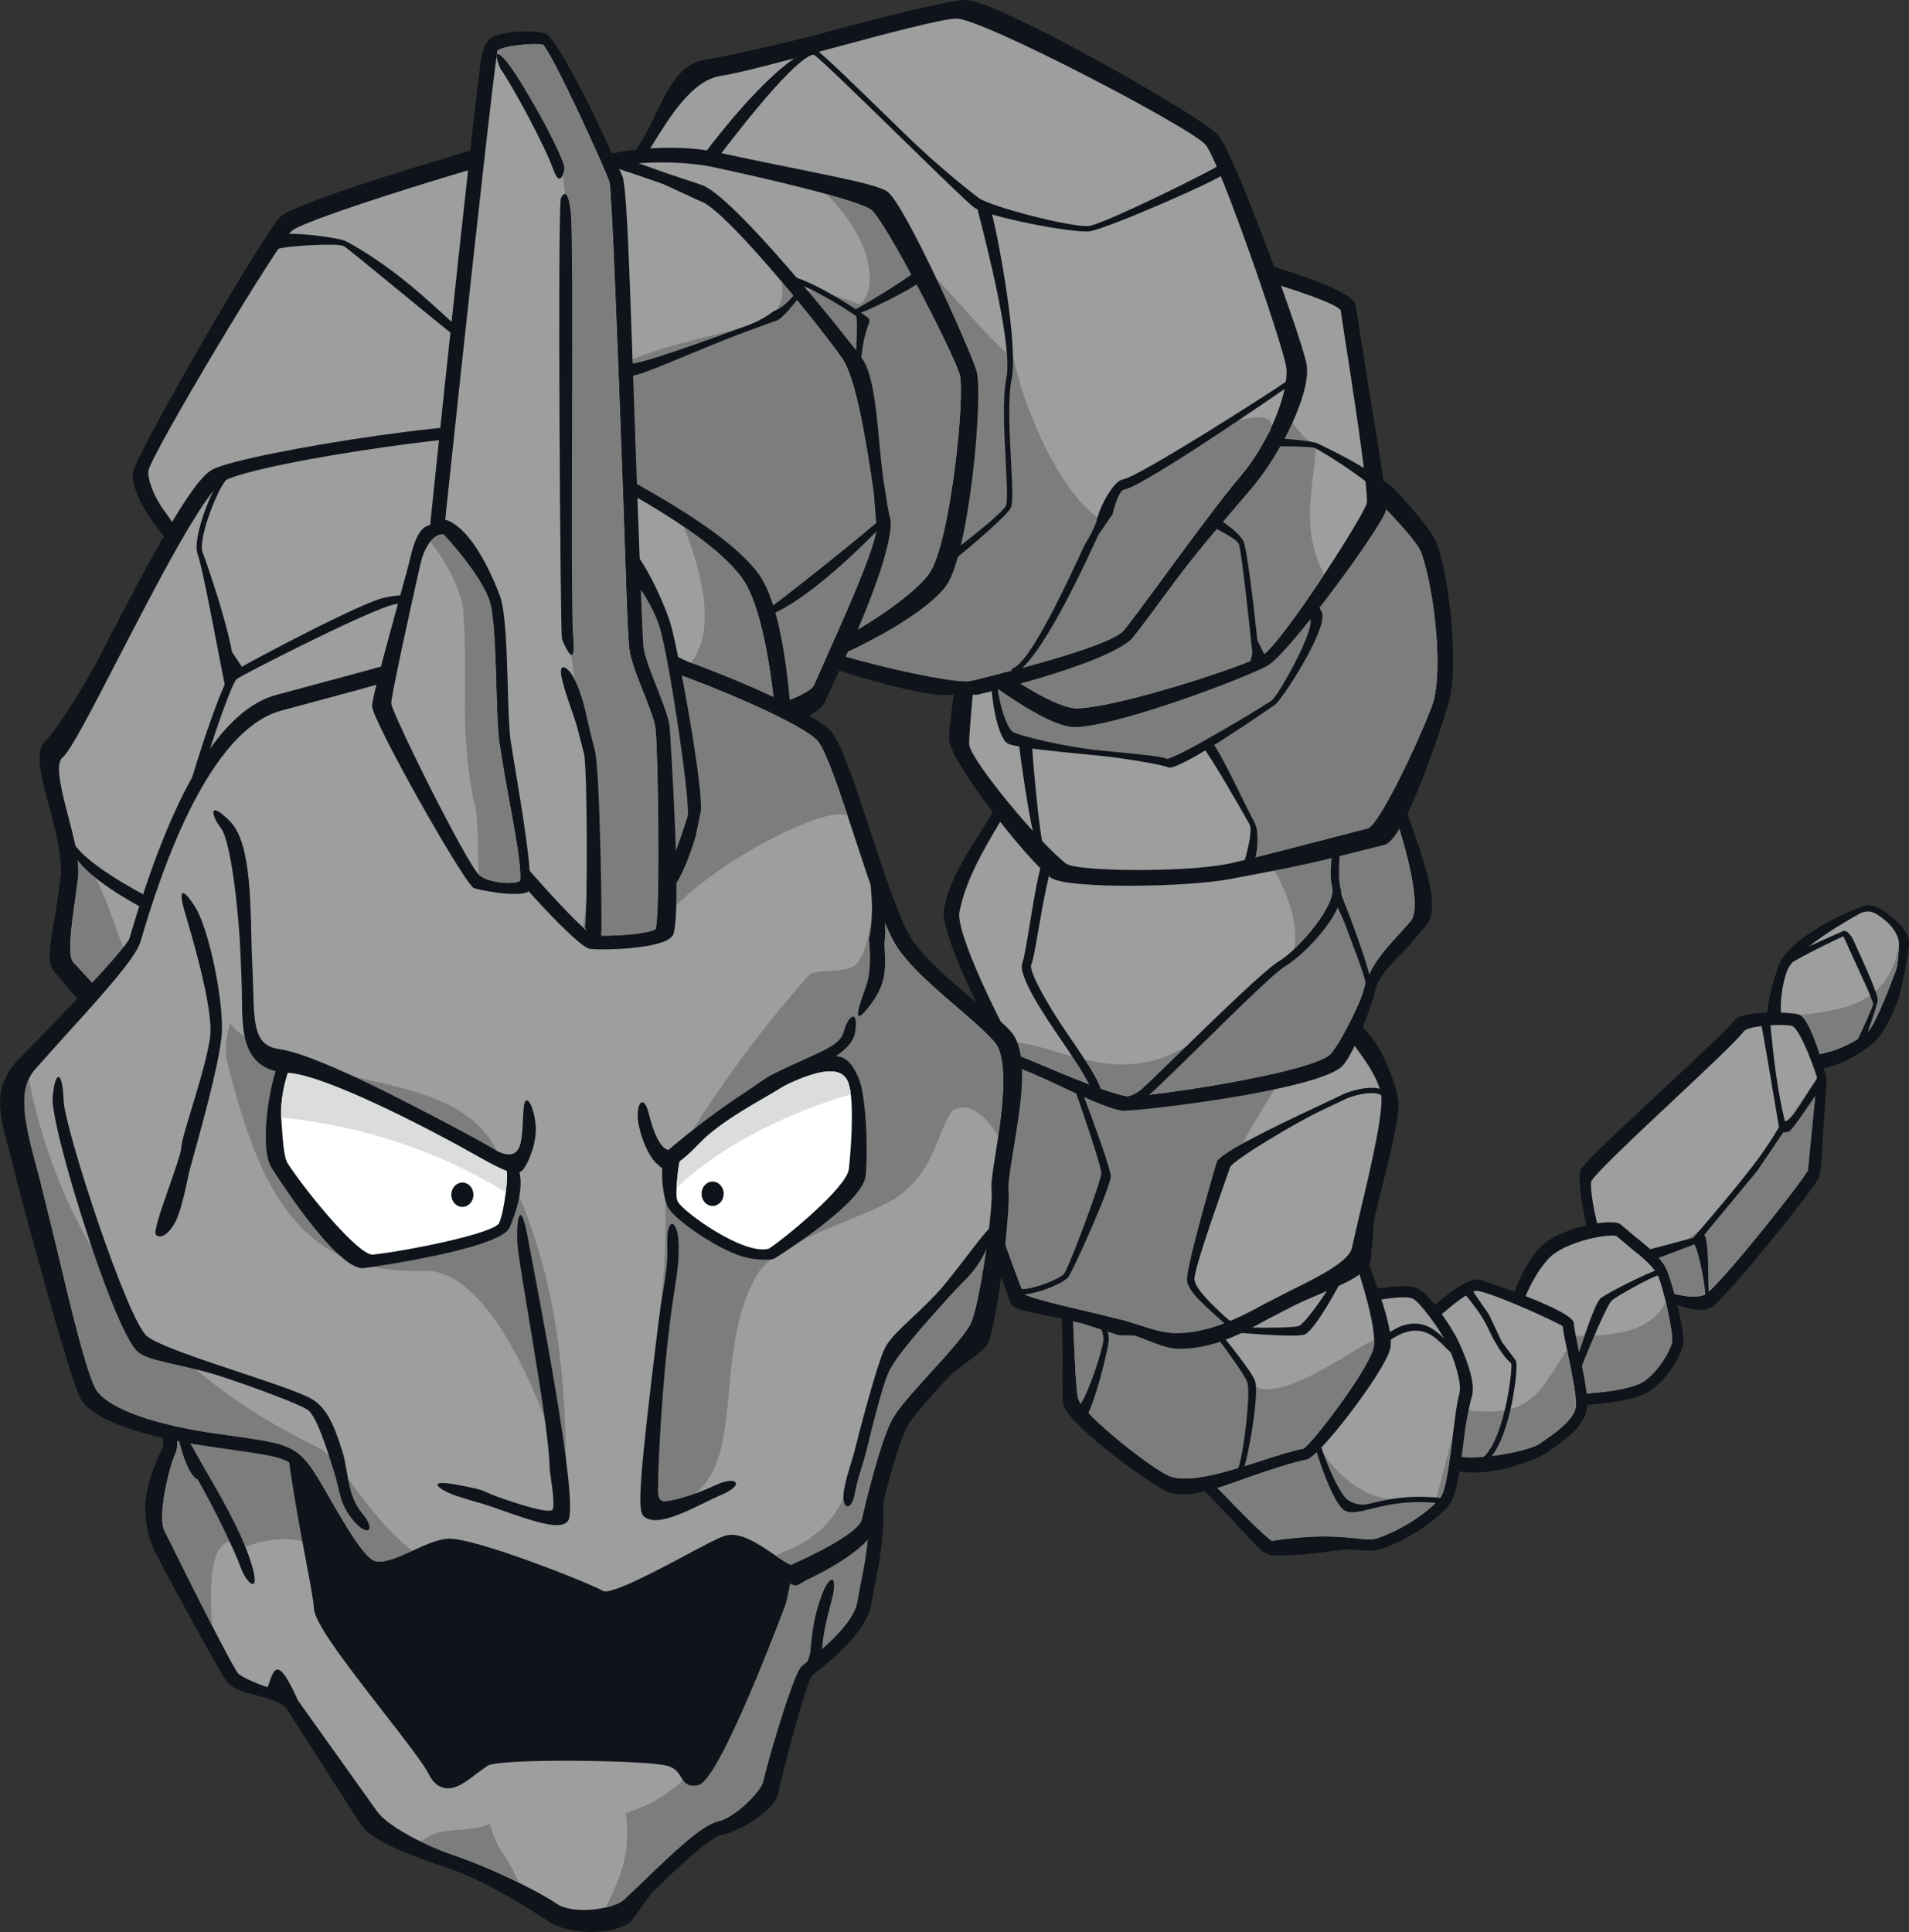 <?xml version="1.0" encoding="UTF-8"?>
<!-- Created with Inkscape (http://www.inkscape.org/) -->
<svg version="1.1" viewBox="0 0 137.5 139.15" xmlns="http://www.w3.org/2000/svg">
 <rect x="0" y="0" width="137.5" height="139.15" fill="#333333" stroke="none"/>
 <g transform="translate(-51.105 -49.057)">
  <g transform="matrix(.868 .147 .147 -.868 185.38 114.29)">
   <path d="m0 0c-1.744-1.002-5.71-3.704-6.108-6.137-0.351-2.144-0.674-5.337 0.952-6.774 0.455-0.402 2.33-1.11 3.075-1.029 1.826 0.198 4.016 2.075 4.794 3.141 0.611 0.84 1.086 2.434 1.328 3.757 0 0 0.261 2.81 0.093 4.542-0.089 0.929-1.06 1.617-2.187 2.199-0.6 0.31-1.47 0.575-1.947 0.301" fill="#0f141b"/>
  </g>
  <g transform="matrix(.868 .147 .147 -.868 181.34 125.03)">
   <path d="m0 0c-0.589-0.064-1.06 0.055-1.397 0.354-1.408 1.244-1.803 3.987-1.464 6.054 0.332 2.026 5.167 5.742 5.167 5.742 0.678 0.434 1.16 0.232 1.88-0.139 0.745-0.385 1.571-1.109 1.656-1.99 0.166-1.712 0.158-1.747-0.044-2.633 0 0-0.734-3.922-1.274-4.663-0.704-0.966-2.867-2.544-4.524-2.725" fill="#9e9e9f"/>
  </g>
  <g transform="matrix(.868 .147 .147 -.868 179.42 122.33)">
   <path d="m0 0c0.252-0.928 0.662-1.758 1.273-2.298 0.338-0.299 0.809-0.418 1.398-0.353 1.657 0.18 3.82 1.759 4.524 2.725 0.54 0.74 1.274 4.662 1.274 4.662 0.202 0.887 0.21 0.921 0.044 2.634-3e-3 0.033-0.015 0.065-0.02 0.098-0.041-5.391-4.071-6.149-8.493-7.468" fill="#7d7d7d"/>
  </g>
  <g transform="matrix(.868 .147 .147 -.868 183.85 116.12)">
   <path d="m0 0c-0.319-0.231-3.046-1.955-4.138-2.903l0.352-0.404c0.905 0.786 3.154 2.427 3.89 2.895 1.499-2.242 3.274-4.726 3.333-5.079-0.012-0.307-0.552-2.332-0.818-3.248l0.653 0.392c0.071 0.24 0.46 2.672 0.477 3.172 0.018 0.494-1.596 2.819-2.846 4.68 0 0-0.584 0.726-0.903 0.495" fill="#0f141b"/>
  </g>
  <g transform="matrix(.868 .147 .147 -.868 176.05 122.52)">
   <path d="m0 0c-0.387-0.762-2.346-3.292-4.456-6.073-2.711-3.572-5.592-7.238-5.926-8.099-0.258-0.664 1.459-5.977 2.928-7.13 0.309-0.243 1.815-0.623 3.101-1.225l0.864-0.41c1.027-0.519 4.648-1.586 5.62-0.484 1.301 1.478 6.134 10.074 6.832 11.841l0.013 0.737-0.734 7.298s-2.017 4.647-3.124 4.858c-0.628 0.122-4.675-0.441-5.118-1.313" fill="#0f141b"/>
  </g>
  <g transform="matrix(.868 .147 .147 -.868 169.92 141.53)">
   <path d="m0 0-0.879 0.417c-0.858 0.402-2.295 1.074-2.581 1.299-1.372 1.077-2.742 5.3-2.647 5.784 0.302 0.777 3.079 4.435 5.527 7.663 2.224 2.928 4.323 5.695 4.731 6.5 0.28 0.549 3.292 1.193 3.835 1.088 0.565-0.108 2.021-2.463 2.696-3.799 7e-3 -0.11 0.523-7.521 0.532-7.648-0.731-1.791-5.245-9.892-6.472-11.284-0.717-0.815-3.741-0.525-4.742-0.02" fill="#9e9e9f"/>
  </g>
  <g transform="matrix(.868 .147 .147 -.868 167.99 140.17)">
   <path d="m0 0c0.513-0.252 1.106-0.531 1.549-0.738l0.879-0.417c1.001-0.505 4.025-0.795 4.742 0.02 1.226 1.392 5.741 9.493 6.472 11.284-8e-3 0.118-0.454 6.515-0.523 7.515-3.295-6.594-5.916-15.579-13.119-17.664" fill="#7d7d7d"/>
  </g>
  <g transform="matrix(.868 .147 .147 -.868 177.93 122.76)">
   <path d="m0 0c0.209-0.348 1.817-5.088 2.912-8.211l0.11-0.357 0.704 0.195c0.352 0.255 1.503 3.066 2.153 4.253l-0.381 0.831c-0.796-1.452-1.62-4.272-2.228-4.267-1.699 4.013-2.391 7.64-2.608 7.872z" fill="#0f141b"/>
  </g>
  <g transform="matrix(.868 .147 .147 -.868 177.37 133.01)">
   <path d="m0 0c-1.571-2.946-3.788-6.549-3.831-6.63-0.128-0.074-5.939-2.702-5.939-2.702l0.601-1.049 5.738 3.366 3.841 6.649 1.68 3.701-0.472 0.252s-0.628-1.73-1.618-3.587" fill="#0f141b"/>
  </g>
  <g transform="matrix(.868 .147 .147 -.868 173.1 138.61)">
   <path d="m0 0c0.302-0.175 1.288-2.471 1.7-4.197l0.179 0.456c-0.358 1.499-0.692 4.556-1.346 4.759z" fill="#0f141b"/>
  </g>
  <g transform="matrix(.868 .147 .147 -.868 162.43 138.54)">
   <path d="m0 0c-1.179-1.182-2.133-4.624-1.921-6.235l0.012-0.089 3.899-6.981 0.953 0.195c2.231 0.456 5.286 1.08 7.042 2.192 1.263 0.8 2.332 2.986 2.502 4.448 0.117 0.998-1.813 5.127-2.38 5.951-0.633 0.923-1.87 1.605-2.961 2.206l-1.402 0.826-0.116 0.029c-1.017 0.15-4.067-0.977-5.628-2.542" fill="#0f141b"/>
  </g>
  <g transform="matrix(.868 .147 .147 -.868 163.05 139.35)">
   <path d="m0 0c1.315 1.32 4.009 2.331 4.776 2.276 0.219-0.129 1.265-0.746 1.265-0.746 1.001-0.551 2.135-1.176 2.645-1.919 0.598-0.872 1.866-4.048 2.021-4.988 0.014-0.083 0.019-0.15 0.014-0.195-0.14-1.2-1.098-3.151-2.078-3.772-1.613-1.021-4.693-1.65-6.731-2.066 0 0-0.145-0.03-0.289-0.06-0.297 0.533-3.372 6.038-3.472 6.216-0.137 1.375 0.875 4.278 1.849 5.254" fill="#9e9e9f"/>
  </g>
  <g transform="matrix(.868 .147 .147 -.868 171.09 142.83)">
   <path d="m0 0c-1.096-3.68-6.289-3.766-10.544-4.612 0.959-1.718 2.311-4.138 2.503-4.482 0.144 0.03 0.289 0.059 0.289 0.059 2.038 0.417 5.118 1.046 6.731 2.067 0.98 0.62 1.938 2.571 2.078 3.771 5e-3 0.046 0 0.112-0.014 0.195-0.09 0.545-0.554 1.839-1.043 3.002" fill="#7d7d7d"/>
  </g>
  <g transform="matrix(.868 .147 .147 -.868 166.43 142.53)">
   <path d="m0 0c-0.593-0.59-1.237-6.496-1.485-7.729l0.425-0.086c0.708 3.52 1.646 7.446 1.99 7.789 0.533 0.53 2.548 2.209 3.601 2.764l-0.202 0.386c-1.108-0.585-3.767-2.564-4.329-3.124" fill="#0f141b"/>
  </g>
  <g transform="matrix(.868 .147 .147 -.868 152.65 144.82)">
   <path d="m0 0-0.123-0.197 3.82-9.794 0.114-0.081c2.533-2.057 7.93 1.079 8.8 1.92l0.165 0.158c1.042 1.002 2.619 2.516 2.605 4.014-9e-3 0.816-0.649 2.515-1.485 4.649-0.347 0.89-0.708 1.81-0.758 2.091-0.185 1.031-8.117 2.223-8.195 2.222-1.708-0.011-4.913-4.933-4.943-4.982" fill="#0f141b"/>
  </g>
  <g transform="matrix(.868 .147 .147 -.868 157.54 142.03)">
   <path d="m0 0c1.321 9e-3 6.521-1.341 7.336-1.691 0.112-0.396 0.356-1.034 0.748-2.033 0.536-1.37 1.251-3.194 1.394-4.066 0.016-0.097 0.025-0.183 0.025-0.254 0.011-1.096-1.447-2.498-2.319-3.335l-0.166-0.161c-0.731-0.705-5.959-2.758-7.521-1.874-0.122 0.311-3.37 8.639-3.534 9.058 1.032 1.592 3.296 4.351 4.037 4.356" fill="#9e9e9f"/>
  </g>
  <g transform="matrix(.868 .147 .147 -.868 164.01 146.45)">
   <path d="m0 0c-0.026 0.068-0.052 0.131-0.077 0.197-1.911-4.353-1.943-6.626-9.947-6.204 0.731-1.873 1.383-3.547 1.437-3.683 1.562-0.885 6.79 1.169 7.521 1.874l0.166 0.16c0.872 0.838 2.33 2.239 2.319 3.335 0 0.072-9e-3 0.158-0.025 0.255-0.143 0.871-0.858 2.696-1.394 4.066" fill="#7d7d7d"/>
  </g>
  <g transform="matrix(.868 .147 .147 -.868 156.67 142.33)">
   <path d="m0 0c0.078-0.088 0.9-0.74 1.677-1.617 0.549-0.62 0.98-1.398 1.521-1.969 0.784-0.973 1.421-1.306 1.421-1.306 0.014-0.03 0.027-0.089 0.041-0.173 0.194-1.181 0.412-7.297-1.592-8.268l0.19-0.391c0.814 0.394 1.385 1.443 1.697 3.119 0.435 2.328 0.258 5.715-0.018 6.01l-1.387 1.324-1.396 2.01-1.724 1.773s-1.111-0.151-0.43-0.512" fill="#0f141b"/>
  </g>
  <g transform="matrix(.868 .147 .147 -.868 150.56 141.83)">
   <path d="m0 0-1.18-0.332-0.636-0.118c-0.863-0.153-1.754-0.31-2.567-0.718l-0.028-0.015-9.293-6.395 0.119-0.336c0.45-1.272 0.739-3.94 0.994-6.294 0.17-1.567 0.33-3.048 0.523-3.963l0.036-0.175 1.405-1.02c4.49-3.306 4.68-3.827 5.715-3.656 3.488 0.572 5.115 1.493 6.422 1.576 0.861 0.054 1.483 0.094 2.04 0.391 1.612 0.858 3.842 2.635 4.927 4.506 0.463 0.8 0.411 2.784 0.276 5.719-0.063 1.355-4e-3 2.702 0.072 3.356 0.155 1.337-1.411 3.645-1.931 4.373-0.714 1-3.048 3.464-4.06 3.613-0.816 0.121-1.889-0.215-2.834-0.512" fill="#0f141b"/>
  </g>
  <g transform="matrix(.868 .147 .147 -.868 148.92 142.77)">
   <path d="m0 0 0.654 0.121 1.278 0.357c0.85 0.267 1.814 0.569 2.421 0.48 0.506-0.076 2.566-2.01 3.44-3.235 0.735-1.027 1.743-2.969 1.647-3.795-0.085-0.728-0.027-1.983 0.04-3.437 0.089-1.935 0.21-4.587-0.152-5.211-0.95-1.638-3.013-3.329-4.559-4.153-0.38-0.203-0.891-0.235-1.664-0.284-1.339-0.085-3.362-0.217-6.757-1.35-0.607 0.186-3.512 2.324-4.77 3.251 0 0-0.867 0.629-1.116 0.81-0.022 0.11-0.042 0.216-0.063 0.34-0.144 0.875-0.275 2.088-0.414 3.361-0.156 1.451-0.326 3.019-0.544 4.336-0.116 0.709-0.251 1.312-0.4 1.819 0.509 0.35 8.587 5.91 8.662 5.962 0.689 0.341 1.505 0.488 2.297 0.628" fill="#9e9e9f"/>
  </g>
  <g transform="matrix(.868 .147 .147 -.868 146.04 153.22)">
   <path d="m0 0c0.013-0.114-8.782-0.389-8.771-0.501 0.139-1.273 0.27-2.487 0.415-3.362 0.02-0.124 0.041-0.23 0.062-0.34 0.249-0.18 1.116-0.809 1.116-0.809 1.258-0.927 4.163-3.065 4.77-3.252 3.395 1.134 5.418 1.266 6.758 1.351 0.772 0.048 1.283 0.081 1.663 0.284 1.547 0.824 3.609 2.514 4.559 4.152 0.363 0.625 0.241 3.276 0.153 5.212-9e-3 0.188-0.452-5.35-0.46-5.169-3.028-1.216-6.345-1.763-10.265 2.434" fill="#7d7d7d"/>
  </g>
  <g transform="matrix(.868 .147 .147 -.868 152.17 144.52)">
   <path d="m0 0c-1.59-0.81-4.174-4.421-5.562-6.361l-0.764-1.044c-0.176-0.217-0.19-0.596-0.041-1.194 0.511-2.057 3.055-6.647 4.115-7.099 0.554-0.237 1.215 0.052 2.131 0.45 1.223 0.534 3.07 1.338 5.882 1.418l-0.012 0.434c-2.896-0.081-4.791-0.907-6.044-1.453-0.815-0.356-1.435-0.133-1.817 0.03-0.796 0.34-3.286 4.121-3.833 6.325-0.16 0.647-0.056 0.8-0.043 0.815l0.779 1.065c1.27 1.774 3.938 5.302 5.433 6.064 1.411 0.719 2.369 0.167 3.412-0.589l0.882-0.601 0.223 0.373-0.849 0.581c-1.052 0.762-2.245 1.626-3.892 0.786" fill="#0f141b"/>
  </g>
  <g transform="matrix(.868 .147 .147 -.868 139.44 134.96)">
   <path d="m0 0-0.076-0.013-12.797-7.003 0.15-0.381c0.243-0.611 0.734-2.958 1.208-5.228 0.744-3.555 0.982-6.203 1.316-6.797 0.903-1.609 8.245-5.289 9.676-5.528 2.044-0.342 4.825 1.627 7.512 3.028 1.181 0.616 2.296 1.197 3.088 1.475 1.027 0.361 4.917 7.831 5.246 9.885 0.276 1.723-2.112 5.293-4.313 9.402l-0.435 0.813-0.274 3e-3c-1.227 0.015-2.483 0.146-3.696 0.271-2.151 0.223-4.376 0.453-6.605 0.073" fill="#0f141b"/>
  </g>
  <g transform="matrix(.868 .147 .147 -.868 139.51 135.78)">
   <path d="m0 0c2.08 0.341 4.214 0.121 6.278-0.094 1.144-0.117 2.324-0.231 3.5-0.261 0.087-0.164 0.182-0.341 0.182-0.341 1.323-2.47 3.43-6.402 3.755-8.377 0.046-0.275 0.056-0.511 0.026-0.701-0.346-2.163-3.63-8.378-4.263-8.919-0.849-0.306-1.964-0.886-3.149-1.504-2.432-1.268-5.459-2.846-7.196-2.556-1.361 0.228-7.777 3.707-8.481 4.961-0.29 0.515-0.956 3.7-1.491 6.259-0.459 2.196-0.855 4.069-1.132 4.982 0.621 0.34 11.836 6.478 11.971 6.551" fill="#9e9e9f"/>
  </g>
  <g transform="matrix(.868 .147 .147 -.868 141.39 148.83)">
   <path d="m0 0c-0.74 1.3-1.701 1.778-3.12 3.258-0.173 0.418 0.037 0.55-0.109 0.954-0.496 1.362-0.831 2.507-0.919 2.458 0.276-0.914-11.735-1.739-11.276-3.936 0.535-2.559 1.201-5.744 1.491-6.258 0.704-1.254 7.121-4.734 8.481-4.961 1.737-0.291 4.765 1.287 7.196 2.556 1.185 0.617 2.3 1.198 3.149 1.504 0.633 0.54 3.917 6.756 4.263 8.918 0.031 0.19 0.02 0.427-0.026 0.701-0.104 0.632-6.572-6.566-9.13-5.194" fill="#7d7d7d"/>
  </g>
  <g transform="matrix(.868 .147 .147 -.868 129.76 143.1)">
   <path d="m0 0c0.046-0.281 0.291-0.626 0.575-1.026 0.367-0.516 0.783-1.101 0.815-1.595 0.058-0.923-0.446-4.235-0.973-5.523l0.582-1.102c0.558 1.36 0.887 5.671 0.824 6.653-0.039 0.617-0.493 1.255-0.893 1.819-0.232 0.326-0.471 0.663-0.501 0.844z" fill="#0f141b"/>
  </g>
  <g transform="matrix(.868 .147 .147 -.868 137.53 143.84)">
   <path d="m0 0 0.688-0.608c1.249-1.099 3.614-3.377 4.031-4.066 0.462-0.764 0.704-6.224 0.444-7.065l0.415-0.129c0.262 0.843 0.302 6.49-0.256 7.413-0.416 0.688-2.462 2.515-4.346 4.173l-0.685 0.606z" fill="#0f141b"/>
  </g>
  <g transform="matrix(.868 .147 .147 -.868 144.65 144.56)">
   <path d="m0 0c-0.595-0.313-4.407-0.904-5.981-1.039l-0.805-0.074 0.07-0.429 0.772 0.07c2.89 0.247 5.923 0.542 6.516 0.855 0.944 0.496 2.86 6.554 2.968 7.232l-0.429 0.069c-0.167-1.043-2.45-6.336-3.111-6.684" fill="#0f141b"/>
  </g>
  <g transform="matrix(.868 .147 .147 -.868 146.5 120.71)">
   <path d="m0 0-25.689-4.232 0.088-0.467c0.235-1.225-0.742-4.015-1.078-6.761-0.304-2.48 4e-3 -5.144 0.117-6.302 0.159-1.637 5.228-11.189 5.559-11.527 0.396-0.404 1.691-0.263 5.976-0.523l3.087-0.45 1.269 0.193c1.089-0.16 2.559-0.623 3.573-0.491 2.869 0.376 5.13 2.158 7.032 3.69l1.969 1.47c2.319 1.672 5.421 3.074 5.459 4.696l-0.284 3.279c0.316 4.709 0.761 8.649 0.277 10.065-0.43 1.261-1.753 3.368-2.614 4.226-1.643 1.64-3.059 2.147-4.405 3.06l-0.153 0.104z" fill="#0f141b"/>
  </g>
  <g transform="matrix(.868 .147 .147 -.868 146.32 121.52)">
   <path d="m0 0c1.385-0.968 2.712-2.282 3.886-3.454 0.727-0.725 1.736-1.817 2.109-2.908 0.039-0.115 0.072-0.258 0.1-0.427 0.302-1.836-0.022-6.683-0.223-9.68l-0.152-2.613c-0.028-1.162-2.435-2.899-4.368-4.294l-2.009-1.5c-1.808-1.456-4.22-3.171-6.861-3.517-0.886-0.116-1.948 0.039-2.974 0.189l-1.071 0.146-2.973 0.216c-1.909 0.115-5.086 0.308-5.582 0.565-0.527 0.739-5.226 9.018-5.47 10.498-3e-3 0.019-5e-3 0.037-7e-3 0.054-0.102 1.056 0.192 3.455 0.476 5.776 0.325 2.657 0.655 5.38 0.527 6.898 0.833 0.137 24.216 3.989 24.592 4.051" fill="#9e9e9f"/>
  </g>
  <g transform="matrix(.868 .147 .147 -.868 140.53 131.85)">
   <path d="m0 0c-0.493 0.43 5.035 12.301 4.521 12.661-0.376-0.062-23.759-3.914-24.592-4.051 0.128-1.519-0.202-4.241-0.528-6.898-0.284-2.321-0.578-4.721-0.475-5.776 2e-3 -0.017 4e-3 -0.035 7e-3 -0.054 0.244-1.481 4.943-9.759 5.469-10.498 0.496-0.257 3.673-0.45 5.582-0.566l2.974-0.215 1.07-0.146c1.027-0.15 2.088-0.305 2.975-0.189 1.455 0.19 2.839 0.797 4.092 1.548 0.197 0.117-2.968 1.195-3.233 2.854-0.083 0.517-8e-3 7.331 2.138 11.33" fill="#7d7d7d"/>
  </g>
  <g transform="matrix(.868 .147 .147 -.868 147.64 127.97)">
   <path d="m0 0-1.531-1.073c-4.39-3.023-7.42-5.32-7.522-5.959-0.014-0.089-1.06-8.935-0.781-9.971 0.252-0.937 2.02-1.916 3.435-2.844l0.276-0.181 0.598 0.208-0.636 0.337c-1.282 0.841-2.88 1.888-3.089 2.665-0.217 0.804 1.107 8.093 1.34 9.543 0.145 0.615 4.786 4.577 6.626 5.844l1.555 1.091c0.578 0.458 2.126 1.176 2.923 0.975 0.189-0.047 0.311-0.142 0.376-0.292l0.4 0.172c-0.119 0.275-0.351 0.463-0.669 0.543-0.981 0.246-2.671-0.558-3.301-1.058" fill="#0f141b"/>
  </g>
  <g transform="matrix(.868 .147 .147 -.868 127.88 125.81)">
   <path d="m0 0c0.284-0.335 4.207-7.482 4.323-8.183 0.112-0.675-1.329-8.102-1.631-8.639-0.238-0.426-2.408-1.84-3.508-1.838l-1e-3 -0.435c1.243-2e-3 3.561 1.477 3.889 2.06 0.287 0.512 2.2 7.849 2.059 8.709-0.141 0.853-4.529 8.29-4.799 8.607z" fill="#0f141b"/>
  </g>
  <g transform="matrix(.868 .147 .147 -.868 150.44 102.65)">
   <path d="m0 0-29.367-8.414-0.994-2.664c-0.999-2.592-2.401-5.247-2.499-8.109-0.079-2.323 6.991-11.628 7.821-11.756l1.643-0.371c2.292-0.543 5.905-1.754 7.617-1.768 0.803-7e-3 15.816 4.344 17.253 6.677 0.788 1.281 1.506 5.328 1.55 6.201 0.089 1.759 1.192 2.885 2.18 4.412l1.07 1.82c1.161 1.916-1.796 6.361-4.6 11.575l-1.303 2.487z" fill="#0f141b"/>
  </g>
  <g transform="matrix(.868 .147 .147 -.868 150.2 103.5)">
   <path d="m0 0c0.259-0.493 0.964-1.841 0.964-1.841 1.318-2.451 3.778-7.027 4.199-9.583 0.105-0.635 0.084-1.145-0.111-1.468l-0.688-1.083c-1.011-1.563-2.057-3.179-2.159-5.186-0.038-0.744-1.073-4.364-1.751-5.464-1.105-1.797-14.623-6.167-15.9-6.232-1.602 0.014-5.375 0.907-7.629 1.441 0 0-1.328 0.299-1.571 0.354-0.771 0.745-6.41 8.244-6.791 10.559-0.015 0.094-0.022 0.179-0.019 0.255 0.092 2.706 1.052 5.196 2.067 7.832 0 0 0.694 1.859 0.834 2.235 0.438 0.125 27.852 7.98 28.555 8.181" fill="#9e9e9f"/>
  </g>
  <g transform="matrix(.868 .147 .147 -.868 150.76 105.24)">
   <path d="m0 0s-0.705 1.348-0.964 1.841c-0.359-0.103-7.716-2.211-14.872-4.261 4.995-2.021 10.953-7.97 10.946-12.4-2e-3 -1.076-4.083-5.694-6.795-8.831-5.274-4.994-10.289-2.182-14.786-2.542 0.41-0.522 0.719-0.891 0.862-1.029 0.242-0.054 1.57-0.353 1.57-0.353 2.254-0.534 6.027-1.427 7.629-1.442 1.277 0.065 14.795 4.435 15.9 6.232 0.678 1.101 1.713 4.721 1.751 5.465 0.102 2.007 1.148 3.623 2.159 5.186l0.688 1.083c0.195 0.323 0.216 0.833 0.111 1.468-0.421 2.556-2.881 7.131-4.199 9.583" fill="#7d7d7d"/>
  </g>
  <g transform="matrix(.868 .147 .147 -.868 147.06 112.93)">
   <path d="m0 0c0.631-1.31-1.733-5.398-3.309-6.758-1.007-0.869-4.39-5.504-6.861-8.889-1.225-1.679-2.283-3.128-2.526-3.392-0.529-0.57-1.2-0.907-1.983-0.773-0.358 0.061-1.047-0.11-1.23 0.315-0.362 0.838-1.978 2.512-3.688 4.284-1.715 1.777-3.745 4.272-3.617 4.815 0.179 0.757 0.034 4.01 0.176 6.672 0.078 1.481 0.152 2.879 0.19 3.052l-0.423 0.093c-0.044-0.197-0.468-0.634-0.567-2.495-0.133-2.505 0.05-6.563-0.119-7.282-0.175-0.737 1.127-2.527 3.75-5.245 1.607-1.665 3.27-3.387 3.602-4.153 0.243-0.563 1.262-0.68 1.77-0.767 1.003-0.171 2.313 0.593 2.889 1.215 0.259 0.282 1.223 1.603 2.558 3.431 2.32 3.177 5.74 8.025 6.709 8.862 1.494 1.289 4.178 5.336 3.369 7.012-0.696 1.445-0.68 6.439-0.679 6.489l-0.436 2e-3c-1e-3 -0.209-0.315-4.953 0.425-6.488" fill="#0f141b"/>
  </g>
  <g transform="matrix(.868 .147 .147 -.868 147.26 113.94)">
   <path d="m0 0c0.115-0.305 0.705-0.987 1.251-1.949 0.929-1.636 2.651-4.374 2.512-4.933l0.423-0.105c0.167 0.674-1.009 2.822-2.565 5.561-0.516 0.907-1.216 1.987-1.318 2.259z" fill="#0f141b"/>
  </g>
  <g transform="matrix(.868 .147 .147 -.868 141.06 80.825)">
   <path d="m0 0-20.997-7.788 0.296-0.107c-9e-3 -2.01 0.255-19.047 0.596-20.321 0.484-1.806 7.867-8.567 10.09-9.706 1.433-0.733 11.273 1.13 14.426 2.319 1.08 0.407 5.473 1.977 8.531 3.351l3.504 1.536c1.715 0.754 3.144 11.567 3.165 11.672 0.654 3.243-1.597 10.822-3.039 13.335-0.463 0.807-2.161 2.287-4.191 3.83-0.938 0.712-1.965 0.625-2.29 0.974-0.912 0.979-3.623 0.993-7.072 0.909-1.15-0.027-2.235-0.053-2.799 0.02l-0.114 0.015z" fill="#0f141b"/>
  </g>
  <g transform="matrix(.868 .147 .147 -.868 141.12 81.644)">
   <path d="m0 0c0.645-0.067 1.648-0.046 2.815-0.018 2.259 0.055 5.671 0.137 6.372-0.614 0.379-0.408 1.254-1.072 2.266-1.841 1.401-1.064 3.318-2.521 3.725-3.227 1.047-1.825 2.33-5.641 2.843-8.757 0.233-1.41 0.307-2.677 0.131-3.551-0.769-3.811-2.673-10.252-3.478-10.695-1e-3 0-2.161-0.967-2.161-0.967-2.863-1.286-7.655-3.438-8.708-3.835-3.517-1.326-12.07-2.647-12.982-2.18-2.278 1.166-9.114 6.997-9.465 8.301-8e-3 0.034-0.018 0.084-0.029 0.149-0.318 1.928-1.263 16.928-1.323 19.922 0.598 0.219 19.81 7.246 19.994 7.313" fill="#9e9e9f"/>
  </g>
  <g transform="matrix(.868 .147 .147 -.868 153.46 88.826)">
   <path d="m0 0c-0.406 0.706-2.324 2.163-3.725 3.227-1.011 0.769-1.886 1.434-2.266 1.841-0.7 0.751-4.113 0.669-6.371 0.614-1.167-0.028-2.171-0.049-2.816 0.018-0.183-0.067-19.395-7.094-19.994-7.313 0.039-1.932 1.148-13.565 4.295-18.85 1.066-0.454 1.833-0.164 4.164-0.426 5.06 0.623 7.03 0.063 9.48 0.544 0.644 0.106 1.999 1.292 2.792 1.782 4.17-4.882 5.418-6.484 4.676-7.96-0.148-0.296-0.261-0.721-0.027-0.619 1.942 0.844 5.045 2.237 7.127 3.172 0 0 2.16 0.967 2.161 0.967 0.805 0.443 2.709 6.884 3.479 10.695 0.175 0.874 0.101 2.141-0.131 3.551-0.514 3.116-1.797 6.932-2.844 8.757" fill="#7d7d7d"/>
  </g>
  <g transform="matrix(.868 .147 .147 -.868 124.5 102.59)">
   <path d="m0 0c0.061-0.369 2.142-6.949 2.676-7.606l0.698-0.317c-0.411 0.506-2.187 7.334-2.288 7.948z" fill="#0f141b"/>
  </g>
  <g transform="matrix(.868 .147 .147 -.868 142.93 88.63)">
   <path d="m0 0c0.032-0.04 3.161-4.077 3.798-5.097 0.563-0.903-1.569-6.744-1.997-7.144-1.038-0.97-6.988-6.08-7.688-6.133-0.196 0.127-1.423 0.063-5.508-0.229-2.936-0.21-6.863 0.102-7.278 0.312-0.678 0.353-2.207 3.388-2.171 5.542l-0.435 8e-3c-0.035-2.124 1.346-6.033 2.31-6.535 0.479-0.25 3.323-0.068 7.606 0.239 2.358 0.169 5.38 0.111 5.685 0.011 0.774-0.435 7.704 6.4 7.776 6.467 0.548 0.512 3.291 6.94 2.561 8.11-0.649 1.039-4.185 4.549-4.314 4.716z" fill="#0f141b"/>
  </g>
  <g transform="matrix(.868 .147 .147 -.868 124.81 63.712)">
   <path d="m0 0-14.036-17.436 6.6-14.746 0.046-0.052c1.15-1.325 15.015-10.03 18.749-9.286 3.54 0.705 13.133 6.341 14.659 7.581 1.582 1.286 7.386 12.891 7.429 14.166 0.03 0.854-2.026 6.46-4.503 13.889l-0.716 2.167c-0.345 1.097-4.562 2.002-19.835 3.482-3.387 0.328-6.668 0.196-7.958 0.402l-0.266 0.043z" fill="#0f141b"/>
  </g>
  <g transform="matrix(.868 .147 .147 -.868 125.17 64.477)">
   <path d="m0 0c1.417-0.207 4.188-0.476 7.39-0.786 6.353-0.616 18.153-1.759 19.119-2.697 0.037-0.114 0.701-2.122 0.701-2.122 1.055-3.161 3.762-11.281 4.024-12.875 0.015-0.09 0.022-0.159 0.021-0.206-0.035-0.984-4.965-12.596-6.38-13.746-1.445-1.175-10.819-6.1-14.162-6.766-3.168-0.631-16.599 6.902-17.923 8.327-0.071 0.159-6.082 13.587-6.304 14.083 0.343 0.426 13.195 16.391 13.514 16.788" fill="#9e9e9f"/>
  </g>
  <g transform="matrix(.868 .147 .147 -.868 145.91 81.088)">
   <path d="m0 0c-1.851 0.28-3.786 3.758-5.519 4.295-5.131 1.59-10.192 5.212-14.32 9.665-2.836 0.276-5.253 0.516-6.543 0.704-0.319-0.397-13.171-16.362-13.514-16.788 0.222-0.496 6.233-13.924 6.304-14.083 1.324-1.425 14.755-8.958 17.923-8.327 3.343 0.666 12.717 5.591 14.162 6.766 0.742 0.603 2.449 4.082 3.912 7.398-2.436 3.358-2.03 5.873-2.405 10.37" fill="#7d7d7d"/>
  </g>
  <g transform="matrix(.868 .147 .147 -.868 136.11 85.926)">
   <path d="m0 0 0.967-0.269c1.179-0.305 3.94-1.019 4.212-1.534 0.363-0.691 1.97-6.438 2.575-8.602l-0.067-1.277 1.358 0.909-1.064 1.468c-1.036 3.703-2.076 7.056-2.418 7.704-0.333 0.634-2.253 1.699-4.428 2.262l-0.975-0.257z" fill="#0f141b"/>
  </g>
  <g transform="matrix(.868 .147 .147 -.868 139.24 80.414)">
   <path d="m0 0 0.204-0.994c0.49 0.2 6.721 1.363 7.317 1.216 0.806-0.198 4.675-1.917 4.959-2.252l0.181 0.829c-0.421 0.496-4.424 1.695-5.035 1.846-0.786 0.193-7.302-0.505-7.626-0.645" fill="#0f141b"/>
  </g>
  <g transform="matrix(.868 .147 .147 -.868 110.59 51.378)">
   <path d="m0 0c-3.394-1.558-7.857-3.36-9.397-3.876-2.648-0.887-2.854-4.611-3.985-7.431-0.459-1.143-0.854-2.13-1.252-2.747-0.859-1.334-0.909-3.715-0.148-7.075 2.174-9.6 10.485-25.185 13.892-27.289 4.057-2.506 18.095-4.174 20.159-3.282l2.018 0.333c7.25 3.127 10.992 5.498 11.704 6.688 0.431 0.721 1.412 2.673 2.547 4.932 1.58 3.144 3.773 6.667 4.96 8.652 1.993 3.332 3.585 8.69 2.819 10.869-0.69 1.962-8.629 15.89-10.241 17.262-1.54 1.312-19.729 7.889-22.214 7.48-1.263-0.208-6.386-2.461-10.862-4.516" fill="#0f141b"/>
  </g>
  <g transform="matrix(.868 .147 .147 -.868 103.23 92.658)">
   <path d="m0 0c-2.928 1.808-11.248 16.87-13.475 26.704-0.694 3.065-0.686 5.268 0.024 6.369 0.445 0.691 0.856 1.716 1.333 2.903 1.06 2.643 2.38 5.932 4.621 6.682 1.587 0.532 4.962 2.081 8.534 3.721 4.026 1.849 8.591 3.944 9.733 4.132 2.138 0.352 20.469-5.627 21.81-6.768 1.357-1.155 8.817-14.78 9.521-16.78 0.611-1.738-0.21-6.196-2.224-9.563-1.204-2.013-3.179-5.943-4.766-9.101-1.127-2.243-2.099-4.181-2.513-4.873-0.338-0.564-2.269-2.1-11.405-6.04l-0.232-0.101c-1.528-0.661-16.858 0.181-20.961 2.715" fill="#9e9e9f"/>
  </g>
  <g transform="matrix(.868 .147 .147 -.868 139.66 79.539)">
   <path d="m0 0c-1.086-0.681-4.226-3.916-8.151-6.84-0.173-0.274-0.837-2.408-1.005-2.694-4.302 2.16-8.07 9.003-9.114 11.77-3.341 1.781-7.697 6.443-13.586 9.488-6.013 1.128-13.12-2.699-20.261-4.849 0.084-0.559 0.19-1.147 0.334-1.782 2.226-9.834 10.547-24.896 13.474-26.704 4.103-2.534 19.433-3.376 20.961-2.715l0.233 0.1c9.136 3.94 11.066 5.476 11.404 6.041 0.414 0.692 1.387 2.629 2.514 4.872 1.587 3.158 3.561 7.088 4.765 9.102 0.69 1.153 1.236 2.432 1.636 3.688 0.832 1.711-0.732 1.885-3.204 0.523" fill="#7d7d7d"/>
  </g>
  <g transform="matrix(.868 .147 .147 -.868 131.97 83.592)">
   <path d="m0 0c-0.624-0.185-1.485-2.27-1.559-3.86l-0.25-0.957-0.379-1.022c-2.486-9.289-3.524-10.558-4.204-10.983l0.231-0.369c1.625 1.015 3.544 7.124 4.867 12.069l0.092 0.339 0.863 1.851c0.032 0.711 0.226 2.042 0.605 2.154 1.463 0.433 11.855 10.571 11.945 10.67l-0.323 0.291c-0.606-0.672-10.709-9.834-11.888-10.183" fill="#0f141b"/>
  </g>
  <g transform="matrix(.868 .147 .147 -.868 121.49 64.039)">
   <path d="m0 0 0.275-0.624c1.11-2.502 4.49-10.118 4.402-12.675-0.056-1.656 0.569-4.446 1.072-6.687 0.368-1.642 0.717-3.194 0.636-3.624-0.181-0.967-8.05-9.234-9.14-9.706l0.244-0.951c1.195 0.517 9.123 9.512 9.323 10.577 0.093 0.493-0.182 1.765-0.639 3.799-0.497 2.218-1.115 4.977-1.061 6.577 0.091 2.657-2.753 10.591-3.873 13.116l-0.84 0.37z" fill="#0f141b"/>
  </g>
  <g transform="matrix(.868 .147 .147 -.868 101.74 60.249)">
   <path d="m0 0 0.338-0.754 0.38-0.213 0.237 0.451c4.393 8.44 6.016 10.007 6.604 10.16 0.485-0.187 4.776-3.157 8.242-5.555 3.333-2.307 6.213-4.299 6.741-4.565 1.192-0.599 8.39-0.768 9.694-0.357 1.362 0.429 9.565 5.814 9.984 6.397l-0.151 0.956c-0.405-0.543-8.733-6.55-9.963-6.937-1.204-0.38-8.17 0.19-9.288 0.752-0.502 0.251-3.588 1.91-6.77 4.112-7.251 5.017-8.278 5.678-8.517 5.638-1.14-0.188-3.987-3.274-7.531-10.085" fill="#0f141b"/>
  </g>
  <g transform="matrix(.868 .147 .147 -.868 90.611 62.721)">
   <path d="m0 0c-0.061-0.198-4.539-21.759-2.494-24.275 1.713-2.107 21.498-14.139 26.43-12.436 4.571 1.578 12.165 7.227 13.573 10.255 1.404 3.023 0.364 15.952-0.513 17.695-0.778 1.548-7.978 12.404-9.638 13.237-1.094 0.55-6.385 0.487-14.351 0.852-3.961 0.181-11.884-1.702-13.007-5.328" fill="#0f141b"/>
  </g>
  <g transform="matrix(.868 .147 .147 -.868 102.51 61.099)">
   <path d="m0 0c10.656-0.488 12.838-1.059 13.28-1.281 1.241-0.624 8.48-10.257 9.384-12.054 0.752-1.495 1.559-13.73 0.288-16.462-1.19-2.561-7.735-8.526-12.337-10.114-4.239-1.464-23.639 9.971-25.407 12.144-0.112 0.14-0.194 0.386-0.25 0.724-0.669 4.056 2.511 21.249 2.912 22.693 0.93 3 8.382 4.522 12.13 4.35" fill="#9e9e9f"/>
  </g>
  <g transform="matrix(.868 .147 .147 -.868 120.22 76.009)">
   <path d="m0 0c-0.904 1.797-8.143 11.43-9.384 12.054-0.256 0.128-1.095 0.373-3.807 0.651 5.275-3.755 5.215-7.834 4.074-8.436-8.055 2.08-19.529-3.823-27.498-5.42-0.778-5.052-1.431-10.498-1.091-12.557 0.056-0.338 0.138-0.584 0.25-0.724 1.768-2.173 21.168-13.608 25.407-12.144 4.602 1.588 11.147 7.553 12.337 10.114 1.271 2.732 0.464 14.967-0.288 16.462" fill="#7d7d7d"/>
  </g>
  <g transform="matrix(.868 .147 .147 -.868 107.49 69.187)">
   <path d="m0 0c2.01-3e-3 5.414-1.488 6.409-1.942 4e-3 -2e-3 4e-3 -1e-3 6e-3 -2e-3 0.065-0.103 0.146-0.456 0.23-0.962 0.128-0.785 0.264-1.919 0.363-2.981l0.432 0.04c-0.396 4.302 0.911 3.504-0.802 4.278-1.349 0.617-4.597 2-6.638 2.004z" fill="#0f141b"/>
  </g>
  <g transform="matrix(.868 .147 .147 -.868 112.54 71.403)">
   <path d="m 0,0 0.465,-0.179 c 0.376,0.062 4.09,2.742 4.553,3.389 L 4.488,3.971 C 4.072,3.392 0.331,0.099 0,0" fill="#0f141b"/>
  </g>
  <g transform="matrix(.868 .147 .147 -.868 89.244 58.744)">
   <path d="m0 0c-2.418-0.958-17.724-8.461-18.919-9.971-1.153-1.457-8.375-20.992-8.454-22.642-0.046-0.969 1.001-2.514 2.3-3.799 1.364-1.348 3.04-2.496 3.656-4.38 0.936-2.861 16.717-15.15 19.906-14.625 1.847 0.304 32.261 9.971 33.065 13.616l1.275 4.729c1.502 5.737 2.035 9.985 1.475 11.111-0.191 0.382-0.557 1.489-0.982 2.771-1.118 3.38-1.875 8.103-3.462 9.695-1.126 1.13-12.717 11.539-15.378 11.79l-2.852 0.443c-4.886 0.833-9.767 2-11.63 1.262" fill="#0f141b"/>
  </g>
  <g transform="matrix(.868 .147 .147 -.868 65.458 90.876)">
   <path d="m0 0c-0.687 2.098-2.473 3.864-3.907 5.283-0.998 0.987-1.723 2.355-1.696 2.91 0.072 1.501 7.234 19.953 8.287 21.283 0.927 1.171 15.568 8.509 18.534 9.684 1.775 0.704 7.419-0.258 10.791-0.833l3.185-0.863c1.979-0.186 10.92-8.025 13.61-10.725 1.432-1.437 3.148-6.62 4.173-9.717 0.471-1.423 0.664-2.738 0.883-3.18 0.45-0.904-1.068-6.984-1.964-10.404l-0.869-3.445c-0.566-2.565-28.866-13.45-32.153-13.992-2.409-0.396-17.933 11.117-18.874 13.999" fill="#9e9e9f"/>
  </g>
  <g transform="matrix(.868 .147 .147 -.868 114.24 86.79)">
   <path d="m0 0c-0.22 0.442-0.412 1.757-0.884 3.18-1.024 3.097-2.74 8.28-4.173 9.717-1.164 1.169-3.5 3.301-5.935 5.358 1.798-4.783-6.133-4.074-14.767-10.92-4.719-3.681-22.201-18.3-27.93-21.539 1.918-3.368 16.383-14.018 18.703-13.636 3.287 0.541 31.587 11.426 32.153 13.991l0.869 3.445c0.896 3.42 2.413 9.501 1.964 10.404" fill="#7d7d7d"/>
  </g>
  <g transform="matrix(.868 .147 .147 -.868 114.81 86.445)">
   <path d="m0 0c-0.419-0.699-7.935-9.116-8.292-9.271" fill="#0f141b"/>
  </g>
  <g transform="matrix(.868 .147 .147 -.868 106.18 93.09)">
   <path d="M 0,0 0.191,-0.39 C 3.678,1.552 8.275,8.455 8.583,8.968 L 8.21,9.192 C 7.795,8.5 0.507,0.339 0,0" fill="#0f141b"/>
  </g>
  <g transform="matrix(.868 .147 .147 -.868 106.89 71.445)">
   <path d="m0 0c-0.132-0.049-0.637-0.777-1.93-1.517-2.673-1.531-8.235-4.716-9.018-4.715l0.087-1.012c0.83-2e-3 4.929 2.934 9.147 5.349 0.981 0.562 1.827 1.046 1.94 1.09 0.491 0.186 1.334 1.777 1.58 2.261l-0.388 0.197c-0.471-0.923-1.196-1.569-1.418-1.653" fill="#0f141b"/>
  </g>
  <g transform="matrix(.868 .147 .147 -.868 71.338 65.986)">
   <path d="m0 0-0.065-1.177c0.464 0.337 4.722 1.321 5.271 1.151 0.241-0.078 2.619-1.439 4.92-2.756 4.674-2.676 7.768-4.433 8.18-4.481l0.053 0.431c-0.428 0.082-4.166 2.791-7.368 4.625-3.022 1.73-5.393 2.515-5.656 2.596-0.673 0.208-4.766 0.024-5.335-0.389" fill="#0f141b"/>
  </g>
  <g transform="matrix(.868 .147 .147 -.868 66.401 82.874)">
   <path d="m0 0c-1.517-1.177-3.709-7.762-6.417-16.249-1.237-3.879-2.876-7.358-3.324-7.885-0.915-1.074 0.407-3.544 1.5-5.966 0.746-1.654 1.514-3.604 1.566-4.8l0.056-1.714c0.084-3.199-0.177-5.393 0.707-6.027l1.658-1.412c3.25-2.521 13.186-9.155 17.016-9.598 4.609-0.533 36.339 21.102 38.575 22.961h1e-3c0.487 0.405 0.745 1.284 0.811 2.767 0.295 6.597-2.802 23.121-6.602 26.902-3.218 3.201-11.649 5.873-16.311 7.4-1.735 0.568-3.234 1.059-3.674 1.323-2.101 1.256-23.276-5.929-25.562-7.702" fill="#0f141b"/>
  </g>
  <g transform="matrix(.868 .147 .147 -.868 69.808 130.53)">
   <path d="m0 0c-2.37 0.274-7.926 3.789-16.511 10.448l-0.845 0.65c-0.574 0.41-0.646 3.116-0.698 5.091l-0.055 1.729c-0.061 1.375-0.87 3.169-1.653 4.903-0.799 1.773-1.794 3.979-1.26 4.605 0.543 0.637 1.5 3.584 3.143 8.738 1.981 6.205 4.692 14.704 6.102 15.797 2.711 2.102 22.448 8.412 23.999 7.672 0.524-0.315 1.923-0.772 3.858-1.406 4.583-1.501 12.254-4.013 15.316-7.059 3.584-3.566 7.241-20.024 6.958-26.32-0.073-1.636-0.384-2.017-0.478-2.095-3.35-2.784-33.965-23.205-37.876-22.753" fill="#9e9e9f"/>
  </g>
  <g transform="matrix(.868 .147 .147 -.868 104.59 90.745)">
   <path d="m0 0c-1.233 1.228-3.221 2.366-5.448 3.389 3.509-5.817 3.955-9.818 1.417-12.188-9.645-9.228-19.095-16.075-31.689-21.675-3.339-1.137-5.837-6.179-9.081-7.889-1.6 2.508-2.868 5.637-5.22 7.314 0.286-0.794 0.487-1.545 0.516-2.201l0.056-1.729c0.052-1.975 0.124-4.681 0.697-5.091l0.846-0.65c8.585-6.659 14.14-10.174 16.51-10.448 3.912-0.452 34.527 19.969 37.876 22.753 0.094 0.078 0.406 0.459 0.479 2.095 0.282 6.296-3.374 22.754-6.959 26.32" fill="#7d7d7d"/>
  </g>
  <g transform="matrix(.868 .147 .147 -.868 65.345 88.989)">
   <path d="m0 0c0.46-0.783 2.116-5.228 3.106-7.883l0.854-2.255 1.241 1.575-1.095 1.154c-1.059 2.842-3.252 6.814-3.731 7.629-0.604 1.032 0.358 5.435 0.934 6.237l-0.354 0.253c-0.684-0.953-1.667-5.497-0.955-6.71" fill="#0f141b"/>
  </g>
  <g transform="matrix(.868 .147 .147 -.868 78.416 92.209)">
   <path d="m0 0c-2.61-1.411-10.38-7.43-10.902-7.951-0.667-0.665-2.232-11.011-2.163-14.206l0.737-0.023c-0.073 3.436 1.439 13.217 1.924 13.787 0.515 0.514 8.667 6.57 11.255 7.969 2.464 1.331 11.974 2.518 14.584 1.978 2.689-0.556 12.986-3.501 13.805-4.089l0.254 0.354c-0.933 0.669-11.527 3.656-13.972 4.161-2.656 0.55-13.006-0.621-15.522-1.98" fill="#0f141b"/>
  </g>
  <g transform="matrix(.868 .147 .147 -.868 56.437 110.58)">
   <path d="m0 0c1.271-1.753 5.911-3.291 6.106-3.342l0.013 1.058c-0.046 0.013-5.206 1.667-6.386 3.294z" fill="#0f141b"/>
  </g>
  <g transform="matrix(.868 .147 .147 -.868 137.73 102.85)">
   <path d="m0 0c0.929-0.818 3.928-4.484 4.824-5.588 0.428-0.527 0.137-2.749 0.074-3.512l0.865 0.85c0.069 0.828-0.074 2.286-0.602 2.936-0.901 1.111-3.489 4.958-4.444 5.797z" fill="#0f141b"/>
  </g>
  <g transform="matrix(.868 .147 .147 -.868 63.878 143.76)">
   <path d="m0 0c-1.256-1.142-1.383-2.878-1.092-4.644 0.23-1.394 0.721-2.807 1.12-3.96 0.242-0.694 0.53-1.525 0.602-1.965 0.017-0.105 0.022-0.187 0.012-0.24-0.199-0.805-0.933-3.158-0.591-5.233 0.108-0.654 0.479-2.125 1.318-3.282 0.839-1.158 6.921-8.945 7.667-9.616 0.534-0.481 1.468-0.569 2.549-0.671 1.011-0.096 2.156-0.203 2.609-0.658l7.594-8.371c1.26-1.265 5.069-1.888 7.869-2.337 2.871-0.459 6.888-2.119 8.54-2.866 2.066-0.933 5.625-0.127 6.687 1.102l1.27 2.587c1.332 1.821 3.811 5.212 4.795 5.607 1.786 0.718 4.068 2.881 4.071 4.233 1e-3 1.209 0.723 9.136 1.083 9.835 5e-3 2e-3 0.417 0.49 0.417 0.49 1.115 1.283 3.434 3.953 3.411 6.139l0.026 1.476c0.049 1.638 0.109 3.7-0.308 6.234-0.176 1.075-0.439 2.233-0.826 3.48-0.252 0.812-0.426 1.596-0.55 2.349-0.219 1.331-0.282 2.568-0.34 3.708-0.047 0.924-0.09 1.767-0.213 2.514-0.173 1.047-0.502 1.907-1.222 2.54-1.498 1.32-20.107-1.323-28.038-2.52-2.692-0.407-26.364-4.027-28.46-5.931" fill="#0f141b"/>
  </g>
  <g transform="matrix(.868 .147 .147 -.868 91.198 186.17)">
   <path d="m0 0c-1.94 0.877-6.058 2.034-8.813 2.474-2.95 0.472-5.987 1.571-6.914 2.502l-7.91 7.879c-2.306 3.441-2.372 2.264-2.627 0.666-0.727 0.069-2.327 0.482-2.577 0.707-0.508 0.457-3.459 4.383-7.893 10.503-0.749 1.035-0.537 4.926-0.151 6.489 0.139 0.562-0.125 1.368-0.643 2.862-0.807 2.324-2.026 5.837-0.344 7.365 2.362 2.148 52.024 9.744 54.97 8.415 0.458-0.418 0.695-1.032 0.827-1.834 0.11-0.671 0.151-1.471 0.198-2.384 0.057-1.126 0.123-2.427 0.356-3.843 0.132-0.801 0.317-1.637 0.584-2.499 0.367-1.184 0.618-2.289 0.787-3.315 0.402-2.441 0.342-4.437 0.296-6.02l-0.027-1.524c0.019-1.745-2.186-4.283-3.128-5.366l-0.499-0.598c-0.606-0.846-1.495-8.86-1.497-9.749-1e-3 -0.829-1.788-3.356-3.13-3.895-1.195-0.48-3.107-3.001-5.299-5.999l-1.223-1.626c-0.788-0.911-3.842-1.889-5.343-1.21" fill="#9e9e9f"/>
  </g>
  <g transform="matrix(.868 .147 .147 -.868 81.422 181.69)">
   <path d="m0 0c0.946-0.279 1.971-0.517 2.986-0.679 1.588-0.254 3.628-0.746 5.444-1.286-1.114 1.923-2.161 2.167-3.099 4.334-2.056-1.243-3.778-0.674-5.331-2.369" fill="#7d7d7d"/>
  </g>
  <g transform="matrix(.868 .147 .147 -.868 113.39 152.61)">
   <path d="m0 0c-0.233 1.416-0.3 2.717-0.356 3.843-0.047 0.913-0.088 1.713-0.199 2.385-0.132 0.801-0.369 1.416-0.827 1.833-2.945 1.329-52.607-6.267-54.97-8.415-1.681-1.527-0.462-5.041 0.344-7.365 0.519-1.494 0.782-2.3 0.644-2.862-0.386-1.563-0.599-5.454 0.15-6.489 2.077-2.866 3.823-5.243 5.151-7.016-1.227 4.817-1.082 7.986 1.691 6.867 5.344 3.231 10.675-0.592 15.528-5.082 7.425-5.828 19.452 3.205 27.469 8.051-1.157-7.242-1.715-15.783-8.775-19.296 0.845-2.799 0.672-4.591-0.319-7.884 0.593 0.249 1.079 0.547 1.332 0.84l1.224 1.625c2.191 2.998 4.103 5.519 5.299 6 1.342 0.538 3.129 3.066 3.13 3.894 2e-3 0.889 0.89 8.903 1.497 9.749l0.499 0.598c0.941 1.083 3.146 3.621 3.128 5.367l0.026 1.523c0.047 1.584 0.106 3.58-0.296 6.021-0.169 1.025-0.42 2.13-0.786 3.314-0.268 0.862-0.452 1.699-0.584 2.499" fill="#7d7d7d"/>
  </g>
  <g transform="matrix(.868 .147 .147 -.868 63.878 143.76)">
   <path d="m0 0" fill="#9e9e9f"/>
  </g>
  <g transform="matrix(.868 .147 .147 -.868 72.639 147.98)">
   <path d="m0 0c-0.739-0.346-0.918-1.401-0.623-3.192 0.407-2.474 1.719-6.352 3.706-11.709 0.659-1.776 1.228-3.309 1.3-3.745 0.189-1.15 2.929-3.735 7.088-7.547 2.021-1.854 3.931-3.605 4.471-4.349 0.414-0.573 0.887-0.877 1.405-0.906 0.947-0.052 1.743 0.823 2.446 1.596l0.782 0.793c0.944 0.766 11.829 2.465 14.16 2.46 0.964-2e-3 1.269-0.36 1.564-0.706 0.281-0.331 0.706-0.831 1.583-0.417 1.663 0.787 4.495 15.594 4.518 15.741 0.14 0.877 0.1 4.252 0.053 8.161-0.046 3.812-0.093 7.753 0.043 9.146 0.017 0.172-0.01 0.499-0.381 0.761-2.985 2.109-35.741-3.1-42.115-6.087" fill="#0f141b"/>
  </g>
  <g transform="matrix(.868 .147 .147 -.868 83.247 177.03)">
   <path d="m0 0c-0.226 0.013-0.463 0.189-0.705 0.523-0.595 0.821-2.449 2.521-4.596 4.49-2.647 2.426-6.648 6.094-6.8 7.013-0.083 0.501-0.541 1.751-1.344 3.917-3.231 8.709-4.429 13.332-3.56 13.74 2.901 1.358 12.116 3.386 22.409 4.929 12.679 1.902 18.126 1.79 18.765 1.244-0.133-1.497-0.087-5.389-0.042-9.166 0.043-3.541 0.087-7.204-0.041-8.003-0.398-2.489-3.037-14.221-4.022-15.056-0.206-0.097-0.221-0.09-0.458 0.187-0.348 0.411-0.876 1.031-2.268 1.033-2.083 4e-3 -13.432-1.6-14.746-2.668l-0.884-0.889c-0.536-0.589-1.202-1.322-1.708-1.294" fill="#0f141b"/>
  </g>
  <g transform="matrix(.868 .147 .147 -.868 72.639 147.98)">
   <path d="m0 0" fill="#9e9e9f"/>
  </g>
  <g transform="matrix(.868 .147 .147 -.868 64.228 153.63)">
   <path d="m0 0c1.048-2.048 1.622-1.999 1.622-1.999 1.769-2.14 4.029-5.344 4.695-6.549 0.665-1.205 1.967-1.939 0.878 0.299-1.089 2.24-2.942 4.523-4.858 6.841 0 0-0.472 0.549-1.603 1.974-1.13 1.425-1.782 1.481-0.734-0.566" fill="#0f141b"/>
  </g>
  <g transform="matrix(.868 .147 .147 -.868 109.46 168.14)">
   <path d="M 0,0 -0.228,-1.742 0.961,-0.474 0.926,0.062 C 0.818,1.678 0.778,2.17 0.998,4.48 1.219,6.791 0.489,6.72 0.136,4.823 -0.218,2.925 -0.12,1.798 0,0" fill="#0f141b"/>
  </g>
  <g transform="matrix(.868 .147 .147 -.868 76.499 97.627)">
   <path d="m0 0-5.736-2.638c-4.481-1.938-7.24-9.496-8.644-21.65-0.134-1.154-7.389-11.449-7.389-11.449-2.016-3.168-0.211-5.315 1.594-9.689 0 0 7.214-15.917 8.271-16.894 2.058-1.904 7.679-2.006 11.566-1.904l0.954 0.026c4.508 0.123 4.96 0.103 6.173-1.019 0.473-0.437 1.213-1.335 1.996-2.285 2.221-2.693 3.889-4.614 5.145-4.815 1.218-0.195 2.531 0.694 3.8 1.554 0.782 0.529 1.59 1.076 2.227 1.248 1.526 0.411 11.171-1.509 12.661-2.064 1.052-0.391 2.996 0.921 7.24 4.21 1.149 0.89 2.233 1.73 2.688 1.97 0.632 0.333 2.204-0.389 3.244-0.866 1.219-0.559 2.057-1.477 2.606-1.079l0.569 0.482c2.563 1.751 4.952 4.064 5.038 5.617 0.123 2.203 0.472 6.392 1.004 8.111 0.26 0.839 1.33 2.508 2.365 4.123 1.293 2.017 2.804 2.758 3.049 3.865 0.423 1.914-1e-3 10.893-0.486 12.619-0.109 0.387-0.122 1.525-0.134 2.729-0.038 3.52 0.134 8.465-1.876 10.031-1.073 0.837-2.581 1.485-3.941 2.301-1.851 1.112-3.765 2.262-5.13 3.597-1.175 1.151-3.166 4.93-4.923 8.264-1.86 3.53-3.466 6.579-4.485 7.475-2.176 1.917-17.142 5.11-21.934 4.68-3.71-0.332-11.207-3.584-17.512-6.55" fill="#0f141b"/>
  </g>
  <g transform="matrix(.868 .147 .147 -.868 71.463 100.21)">
   <path d="m0 0 5.771 2.653c5.909 2.78 13.263 6.24 16.769 6.554 4.747 0.425 19.306-2.849 21.065-4.397 0.858-0.755 2.57-4.003 4.224-7.144 1.885-3.577 3.833-7.275 5.139-8.552 1.461-1.431 3.435-2.616 5.344-3.763 1.329-0.798 2.583-1.551 3.6-2.344 0.671-0.523 1.065-1.712 1.298-3.129 0.313-1.899 0.338-4.21 0.355-5.878 0.014-1.235 0.024-2.179 0.12-2.761 0.016-0.101 0.036-0.191 0.058-0.269 0.028-0.097 0.053-0.225 0.078-0.38 0.339-2.053 0.485-8.772 0.101-10.51-0.199-0.905-1.476-2.897-2.603-4.654-1.126-1.758-2.189-3.417-2.496-4.406-0.696-2.249-1.018-7.768-1.052-8.39-0.026-0.445-0.679-1.609-4.779-4.41 0 0-0.19-0.132-0.296-0.204-0.25 0.013-0.964 0.339-1.498 0.584-1.468 0.673-3.131 1.437-4.268 0.837-0.544-0.287-1.565-1.077-2.857-2.078-1.736-1.345-5.346-4.143-6.144-4.034-1.294 0.471-11.371 2.623-13.349 2.091-0.825-0.222-1.675-0.798-2.575-1.408-1.032-0.699-2.202-1.491-2.968-1.369-0.92 0.147-3.033 2.711-4.433 4.408-0.843 1.024-1.573 1.909-2.103 2.399-1.595 1.475-2.524 1.449-6.991 1.326l-0.953-0.026c-5.116-0.134-8.83 0.512-10.194 1.773-0.954 0.883-3.411 6.7-5.205 10.947l-2.347 5.42c-1.979 4.245-3.043 6.741-1.913 8.705l1.836 2.92c2.719 4.225 4.81 7.562 4.962 8.879 1.354 11.719 4.226 18.846 8.304 20.61" fill="#9e9e9f"/>
  </g>
  <g transform="matrix(.868 .147 .147 -.868 110.02 102.45)">
   <path d="m0 0c-1.76 1.548-16.318 4.822-21.065 4.397-1.009-0.091-2.343-0.447-3.863-0.967 3.619-7.727 8.211-14.765 14.27-21.029 2.585 5.715 12.581 12.947 14.092 11.95-1.388 2.615-2.713 5.014-3.434 5.649" fill="#7d7d7d"/>
  </g>
  <g transform="matrix(.868 .147 .147 -.868 115.72 145.61)">
   <path d="m0 0c-0.484-0.698-1.446-5.756-1.511-7.402-0.241-6.115-0.653-8.85-5.385-11.603 0.523-0.24 1.172-0.53 1.409-0.543 0.105 0.072 0.296 0.204 0.296 0.204 4.099 2.801 4.753 3.965 4.778 4.41 0.034 0.622 0.356 6.142 1.053 8.39 0.306 0.989 1.37 2.648 2.496 4.406 1.127 1.757 2.403 3.749 2.602 4.654 0.23 1.036 0.27 3.844 0.193 6.379-2.133-2.933-4.329-6.59-5.931-8.895" fill="#7d7d7d"/>
  </g>
  <g transform="matrix(.868 .147 .147 -.868 67.504 125.71)">
   <path d="m0 0c3.702-8.205 7.977-16.316 18.753-13.953 5.149 0.849 10.757-8.218 14.177-14.707-1.509 9.154-4.161 18.12-10.058 25.376-4.563 6.3-16.201 2.032-22.77 6.239-0.168 0.12-0.321 0.251-0.467 0.386-0.149-1.158-0.093-2.283 0.365-3.341" fill="#7d7d7d"/>
  </g>
  <g transform="matrix(.868 .147 .147 -.868 74.01 153.31)">
   <path d="m0 0c-4.486 1.311-8.449 3.056-11.929 5.229-1.138 0.71-2.474 0.177-3.51 0.979-1.505 1.164-2.656 3.713-3.955 5.069-3.837 4.006-6.792 8.844-8.978 14.493-0.5-1.846 0.526-4.213 2.245-7.9l2.348-5.42c1.794-4.247 4.251-10.064 5.205-10.947 1.363-1.261 5.078-1.907 10.193-1.773l0.953 0.026c4.467 0.123 5.397 0.149 6.991-1.326 0.531-0.491 1.26-1.375 2.104-2.399 1.399-1.697 3.513-4.261 4.433-4.408 0.754-0.121 1.897 0.645 2.917 1.335-3.982 2.067-7 6.417-9.017 7.042" fill="#7d7d7d"/>
  </g>
  <g transform="matrix(.868 .147 .147 -.868 115.95 135.13)">
   <path d="m0 0c2.483 2.76 2.099 5.494 3.015 7.456 0.757 0.842 2.25 0.75 4.071-1.378-0.03 1.427-0.105 3.055-0.336 4.459-0.233 1.417-0.627 2.606-1.298 3.129-1.017 0.792-2.271 1.545-3.6 2.344-1.909 1.146-3.883 2.331-5.344 3.762-0.78 0.764-1.791 2.395-2.879 4.344 0.263-2.044 0.529-4.029-0.173-5.801-0.383-1.238-3.338-1.138-3.816-1.804-3.251-5.237-5.452-9.713-7.558-14.761-1.34-2.572 2.086-5.533 4.846-8.017-2.798 0.096-4.256 2.761-6.161 4.169 2.469-10.362 0.772-17.771 3.134-26.55 9.327 1.822 2.408 12.39 5.759 20.582 1.818 3.238 8.334 5.973 10.34 8.066" fill="#7d7d7d"/>
  </g>
  <g transform="matrix(.868 .147 .147 -.868 61.051 146.43)">
   <path d="m0 0c1.169-0.656 3.756-0.332 7.272-0.875 2.687-0.415 6.562-1.146 7.231-1.493 0.786-0.41 1.972-2.721 2.925-4.578 0.846-1.65 0.819-2.449 2.195-3.668 1.377-1.219 2.109-0.576 0.643 0.671-1.467 1.247-1.687 3.274-2.428 4.717-1.169 2.279-1.859 3.134-2.906 3.68-0.805 0.419-3.408 0.821-6.421 1.287-3.275 0.506-6.987 1.078-8.01 1.653-1.78 0.999-9.494 15.621-9.949 17.897s-1.108 2.491-0.923 0.092c0.185-2.398 8.193-18.161 10.371-19.383" fill="#0f141b"/>
  </g>
  <g transform="matrix(.868 .147 .147 -.868 88.364 138.54)">
   <path d="m0 0c0.386-1.781 5.166-14.557 5.705-17.83 0.033-0.201 0.983-2.818 0.793-3.239-0.19-0.42-2.959-0.012-4.552 0.271-1.808 0.319-0.665 0.364-3.474 0.424s-1.365-0.684 0.151-0.915c1.516-0.232 1.867-0.194 3.162-0.423 3.8-0.673 5.641-0.9 6.103-0.079 0.8 1.425-5.868 18.908-7.079 22.246-1.212 3.337-1.196 1.326-0.809-0.455" fill="#0f141b"/>
  </g>
  <g transform="matrix(.868 .147 .147 -.868 99.168 138.65)">
   <path d="m0 0c0.462-2.221 0.22-3.32 0.363-6.491 0.589-13.041 0.872-15.376 1.422-15.77 1.334-0.957 4.183 1.589 5.997 2.754 1.816 1.166 1.004 1.818-0.599 0.707-1.604-1.111-3.281-1.897-3.912-2-0.63-0.104-0.664 0.886-0.712 1.178-0.391 2.376-1.058 8.511-1.269 13.173-0.15 3.333 0.029 4.556-0.375 6.6-0.403 2.043-1.376 2.07-0.915-0.151" fill="#0f141b"/>
  </g>
  <g transform="matrix(.868 .147 .147 -.868 118.8 141.97)">
   <path d="m0 0c-1.675-2.646-3.345-4.14-3.705-5.668-0.324-1.375-0.757-5.626-0.939-8.048-0.121-1.618-0.339-2.242-0.354-3.75s0.883-1.732 0.91-0.181c0.026 1.552 0.241 2.143 0.369 3.862 0.17 2.269 0.382 5.095 0.689 6.398 0.325 1.377 2.259 4.434 3.814 6.891 0.949 1.499 1.606 2.152 2.131 3.55 0.525 1.397 0.756 3.283 0.201 2.537-0.554-0.745-2.221-4.178-3.116-5.591" fill="#0f141b"/>
  </g>
  <g transform="matrix(.868 .147 .147 -.868 64.391 114.66)">
   <path d="m0 0c0.718-1.476 3.679-7.393 3.79-9.802 0.121-2.629-0.959-8.432-0.813-9.316 0.145-0.883-1.296-7.082-0.855-7.398 0.441-0.317 1.094 0.255 1.432 1.44 0.339 1.184 0.386 4.043 0.386 4.043 0.395 3.875 0.901 8.576 0.777 11.274-0.12 2.597-2.479 8.645-3.918 10.232-1.441 1.586-1.518 1.003-0.799-0.473" fill="#0f141b"/>
  </g>
  <g transform="matrix(.868 .147 .147 -.868 113.86 113.37)">
   <path d="m0 0c0.597-2.282 0.447-3.703 0.447-3.703 0.351-1.423 0.636-2.717 0.39-4.032-0.282-1.512-0.598-3.516 0.5-1.522 1.097 1.996 0.931 3.189 0.411 5.299 0 0-0.019 1.765-0.795 3.322-0.774 1.557-1.55 2.918-0.953 0.636" fill="#0f141b"/>
  </g>
  <g transform="matrix(.868 .147 .147 -.868 71.948 124.87)">
   <path d="m0 0c-0.347-0.118-0.583-0.449-0.725-1.012-0.471-1.884-0.417-7.144 0.887-8.541 0.067-0.071 6.607-7.425 8.787-6.812 0.099 0.028 10.737 3.365 11.203 5.262 0.22 0.891 0.845 3.896-0.34 5.165-1.008 1.08-18.598 6.352-19.812 5.938" fill="#0f141b"/>
  </g>
  <g transform="matrix(.868 .147 .147 -.868 71.838 132.87)">
   <path d="m0 0c-0.437 0.469-0.73 1.87-1.111 3.384-0.566 2.256-0.022 4.636 0.026 4.698 1.517 0.103 17.863-4.829 18.83-5.687 0.192-0.206 0.386-3.19 0.111-4.304-0.329-0.938-7.17-3.537-9.752-4.263-1.071-0.301-5.964 3.881-8.104 6.172" fill="#fff"/>
  </g>
  <g transform="matrix(.868 .147 .147 -.868 87.535 134.93)">
   <path d="m0 0c-0.041 0.876-0.134 1.628-0.227 1.728-0.966 0.858-17.313 5.79-18.83 5.687-0.046-0.059-0.547-2.264-0.083-4.439 6.428 0.379 12.829-0.428 19.14-2.976" fill="#dbdcdc"/>
  </g>
  <g transform="matrix(.868 .147 .147 -.868 99.154 131.96)">
   <path d="m0 0c-0.526-0.626 0.103-3.327 0.689-4.286l0.096-0.157c0.529-0.875 4.393-2.712 6.685-3.03 0.94-0.131 2.402 0.024 2.723 0.324 0.593 0.554 6.302 5.66 6.161 7.862-0.114 1.797-1.005 6.52-1.988 7.928-0.428 0.612-0.972 1.291-1.734 1.325-4.28 0.192-12.549-9.868-12.632-9.966" fill="#0f141b"/>
  </g>
  <g transform="matrix(.868 .147 .147 -.868 111.31 126.26)">
   <path d="m0 0c0.471-0.021 0.812-0.205 1.072-0.579 0.694-0.994 1.136-4.427 1.304-7.065 0.097-1.511-4.172-6.416-5.35-7.517-1.876-0.942-7.394 1.761-7.986 2.519-1e-3 1e-3 -0.093 0.152-0.093 0.152-0.313 0.512-0.451 3.842-0.218 4.118 0 0 8.055 8.516 11.271 8.372" fill="#fff"/>
  </g>
  <g transform="matrix(.868 .147 .147 -.868 112.39 127.89)">
   <path d="m0 0c-0.133 0.45-0.279 0.811-0.44 1.04-0.261 0.375-0.602 0.558-1.073 0.579-3.216 0.144-11.271-8.371-11.271-8.371-0.167-0.2-0.143-1.975 0-3.148 4.809 6.376 12.784 9.9 12.784 9.9" fill="#dbdcdc"/>
  </g>
  <g transform="matrix(.868 .147 .147 -.868 85.207 135.11)">
   <path d="m0 0c0.089-0.543-0.239-1.049-0.732-1.131-0.494-0.081-0.967 0.293-1.056 0.837-0.09 0.543 0.238 1.049 0.731 1.13 0.495 0.081 0.967-0.293 1.057-0.836" fill="#0f141b"/>
  </g>
  <g transform="matrix(.868 .147 .147 -.868 103.23 135.04)">
   <path d="m0 0c0.089-0.543-0.238-1.049-0.732-1.131-0.494-0.081-0.966 0.293-1.056 0.837-0.09 0.543 0.238 1.049 0.732 1.13s0.966-0.293 1.056-0.836" fill="#0f141b"/>
  </g>
  <g transform="matrix(.868 .147 .147 -.868 95.999 88.28)">
   <path d="m0 0c-0.325-0.059-0.29-1.475-0.328-1.84-0.394-3.805 4.758-23.337 6.805-25.802 0.193-0.232 0.389-0.353 0.601-0.371 1.464-0.12 2.195 1.514 2.739 5.395l0.067 1.955c0.22 1.372-4.068 13.061-4.993 14.923-0.836 1.679-3.706 5.955-4.891 5.74" fill="#0f141b"/>
  </g>
  <g transform="matrix(.868 .147 .147 -.868 95.976 93.116)">
   <path d="m0 0c-0.23 1.401-0.342 2.524-0.306 3.259 0.732-0.38 2.628-2.295 3.473-3.993 1.152-2.316 4.46-12.404 4.815-14.56 0.026-0.155 0.036-0.269 0.029-0.336 1e-3 3e-3 -0.074-0.513-0.074-0.513-0.666-4.749-1.337-5.441-1.608-5.513-1.183 1.028-5.167 14.602-6.329 21.656" fill="#7d7d7d"/>
  </g>
  <g transform="matrix(.868 .147 .147 -.868 86.442 51.808)">
   <path d="m0 0c-0.279-0.249-0.474-1.15-0.483-1.451-0.075-2.182 2.931-50.584 3.344-54.018 0.515-4.273 15.99-16.627 17.555-16.63 0.77-1e-3 5.867 0.918 6.514 2.16 0.654 1.256-3.05 16.729-3.092 16.871-0.22 0.743-0.873 1.823-1.565 2.966-0.669 1.107-1.428 2.363-1.639 3.109-0.16 0.573-1.28 5.972-2.574 12.222-3.456 16.68-4.708 23.288-5.474 25.325-0.042 0.112-6.955 10.482-8.314 10.593-0.749 0.061-3.3-0.282-4.272-1.147" fill="#0f141b"/>
  </g>
  <g transform="matrix(.868 .147 .147 -.868 90.215 52.266)">
   <path d="m0 0c1.045-0.8 6.694-9.141 7.247-10.191 0.358-0.862 3.371-15.399 5.364-25.018 1.171-5.65 2.177-10.814 2.594-12.301 0.253-0.899 1.021-2.168 1.764-3.395 0.623-1.031 1.267-2.096 1.445-2.696 0.292-0.988 1.374-6.579 2.095-10.954 0.423-2.567 0.718-4.7 0.659-5.254-0.487-0.494-3.752-1.314-5.01-1.331-1.621 0.5-15.833 11.807-16.447 15.534-4e-3 0.024-8e-3 0.048-0.011 0.072-0.41 3.408-3.332 51.763-3.289 54.408 0.296 0.464 2.769 1.126 3.589 1.126" fill="#9e9e9f"/>
  </g>
  <g transform="matrix(.868 .147 .147 -.868 98.307 101.5)">
   <path d="m0 0c-0.178 0.6-0.822 1.665-1.445 2.696-0.743 1.227-1.511 2.496-1.764 3.395-0.417 1.487-1.423 6.651-2.594 12.301-1.993 9.619-5.006 24.156-5.364 25.018-0.553 1.05-6.202 9.391-7.247 10.191-0.82 0-3.293-0.662-3.589-1.126-3e-3 -0.164 6.184-6.822 7.055-9.379 5.116-16.786 2.932-29.461 9.671-45.393 1.765-3.854 2.061-10.818 2.165-14.773 0.394-0.252 0.692-0.418 0.856-0.469 1.258 0.018 4.523 0.837 5.01 1.331 0.059 0.554-0.236 2.687-0.659 5.254-0.721 4.375-1.803 9.966-2.095 10.954" fill="#7d7d7d"/>
  </g>
  <g transform="matrix(.868 .147 .147 -.868 87.155 54.015)">
   <path d="m 0,0 c 1.282,-1.286 4.671,-5.671 5.606,-7.351 0.936,-1.68 0.911,0.175 0.911,0.175 C 6.356,-6.203 1.508,-0.148 0.146,0.863 -1.216,1.873 0,0 0,0" fill="#0f141b"/>
  </g>
  <g transform="matrix(.868 .147 .147 -.868 91.579 95.08)">
   <path d="m0 0s1.675-2.774 0.885 0.279c-0.789 3.054-5.324 31.96-6.021 34.32s-0.973 0.889-0.973 0.889c0.038-1.743 5.808-34.532 6.109-35.488" fill="#0f141b"/>
  </g>
  <g transform="matrix(.868 .147 .147 -.868 91.613 98.093)">
   <path d="m0 0c0.731-1.648 1.512-2.752 2.061-4.062l0.652-1.472c0.461-0.873 2.484-12.832 2.482-14.057 0 0 1.735-2.449 1.361-8e-3 -0.374 2.442-2.413 13.344-3.022 14.498l-0.618 1.398c-0.569 1.359-1.121 2.978-2.189 4.28-0.453 0.55-1.458 1.071-0.727-0.577" fill="#0f141b"/>
  </g>
  <g transform="matrix(.868 .147 .147 -.868 80.604 89.458)">
   <path d="m0 0c-0.062-1.115-1.204-11.215-1.039-12.219 0.184-1.112 9.447-12.568 10.643-13.27 0.229-0.135 4.659-0.228 4.592 0.686-0.118 1.621-1.77 6.4-2.863 9.562l-0.712 2.084c-0.285 0.872-0.625 2.576-0.985 4.38-0.588 2.949-1.197 5.998-1.861 7.178-0.272 0.485-3.22 5.598-5.853 5.43l-0.421-0.588c-1.037-0.066-1.386-1.16-1.501-3.243" fill="#0f141b"/>
  </g>
  <g transform="matrix(.868 .147 .147 -.868 85.642 112.1)">
   <path d="m0 0c-1.145 0.672-9.179 11.74-9.466 12.645-0.106 0.655 0.219 7.528 0.45 11.701 0.069 1.234 0.577 2.605 1.456 2.661 0 0 3.404-2.562 4.584-4.663 0.592-1.052 1.212-4.162 1.76-6.906 0.365-1.832 0.711-3.562 1.013-4.486l0.717-2.099c1.011-2.927 2.719-7.191 2.829-8.691 0.026-0.363-2.375-0.731-3.343-0.162" fill="#9e9e9f"/>
  </g>
  <g transform="matrix(.868 .147 .147 -.868 87.391 104.49)">
   <path d="m0 0-0.717 2.1c-0.302 0.923-0.647 2.654-1.012 4.486-0.548 2.744-1.168 5.853-1.76 6.905-1.181 2.102-4.584 4.664-4.584 4.664-0.406-0.026-0.729-0.338-0.97-0.781 1.697-1.42 3.436-3.968 3.658-5.322 1.534-6.681 1.077-8.469 3.297-14.802 0.713-0.868 1.334-5.961 1.574-6.103 0.968-0.569 3.369-0.201 3.343 0.162-0.109 1.5-1.817 5.764-2.829 8.691" fill="#7d7d7d"/>
  </g>
  <g transform="matrix(.868 .147 .147 -.868 67.025 108.71)">
   <path d="m0 0c0.994-0.91 2.644-6.771 3.299-9.93l0.361-1.701 0.249-1.228c0.511-2.66 0.791-6.439 4.808-5.955 3.018 0.363 12.283-2.605 16.629-4.191 2.043-0.745 2.675-0.781 2.896-0.799 0.258-0.021 0.493 0.068 0.683 0.254 0.336 0.332 0.942 2.447 0.48 4.024s-1.238 2.357-1.176 1.2c0.06-1.157 0.477-2.902 0.077-3.616-0.402-0.714-1.334-0.48-2.511-0.051-4.751 1.734-14.737 5.067-17.998 4.967-1.935-0.06-2.365 1.156-2.977 4.342l-0.255 1.257-0.358 1.685c-0.721 3.476-1.464 8.898-3.564 10.412-2.102 1.515-1.637 0.241-0.643-0.67" fill="#0f141b"/>
  </g>
  <g transform="matrix(.868 .147 .147 -.868 111.89 123.34)">
   <path d="m0 0c-0.118-1.35-1.756-1.972-5.064-4.368-1.33-0.963-3.789-3.836-5.749-6.005-0.799-0.883-1.14-1.739-1.813-1.59-0.672 0.148-1.353 1.203-1.986 2.653-0.634 1.451-1.076 0.811-0.878-0.298 0.196-1.11 1.383-3.276 2.381-3.719 0 0 0.708-1.075 2.984 2.332 1.413 2.115 4.505 4.413 5.596 5.391 2.873 2.575 5.483 3.851 5.444 5.755-0.039 1.903-0.796 1.198-0.915-0.151" fill="#0f141b"/>
  </g>
 </g>
</svg>
